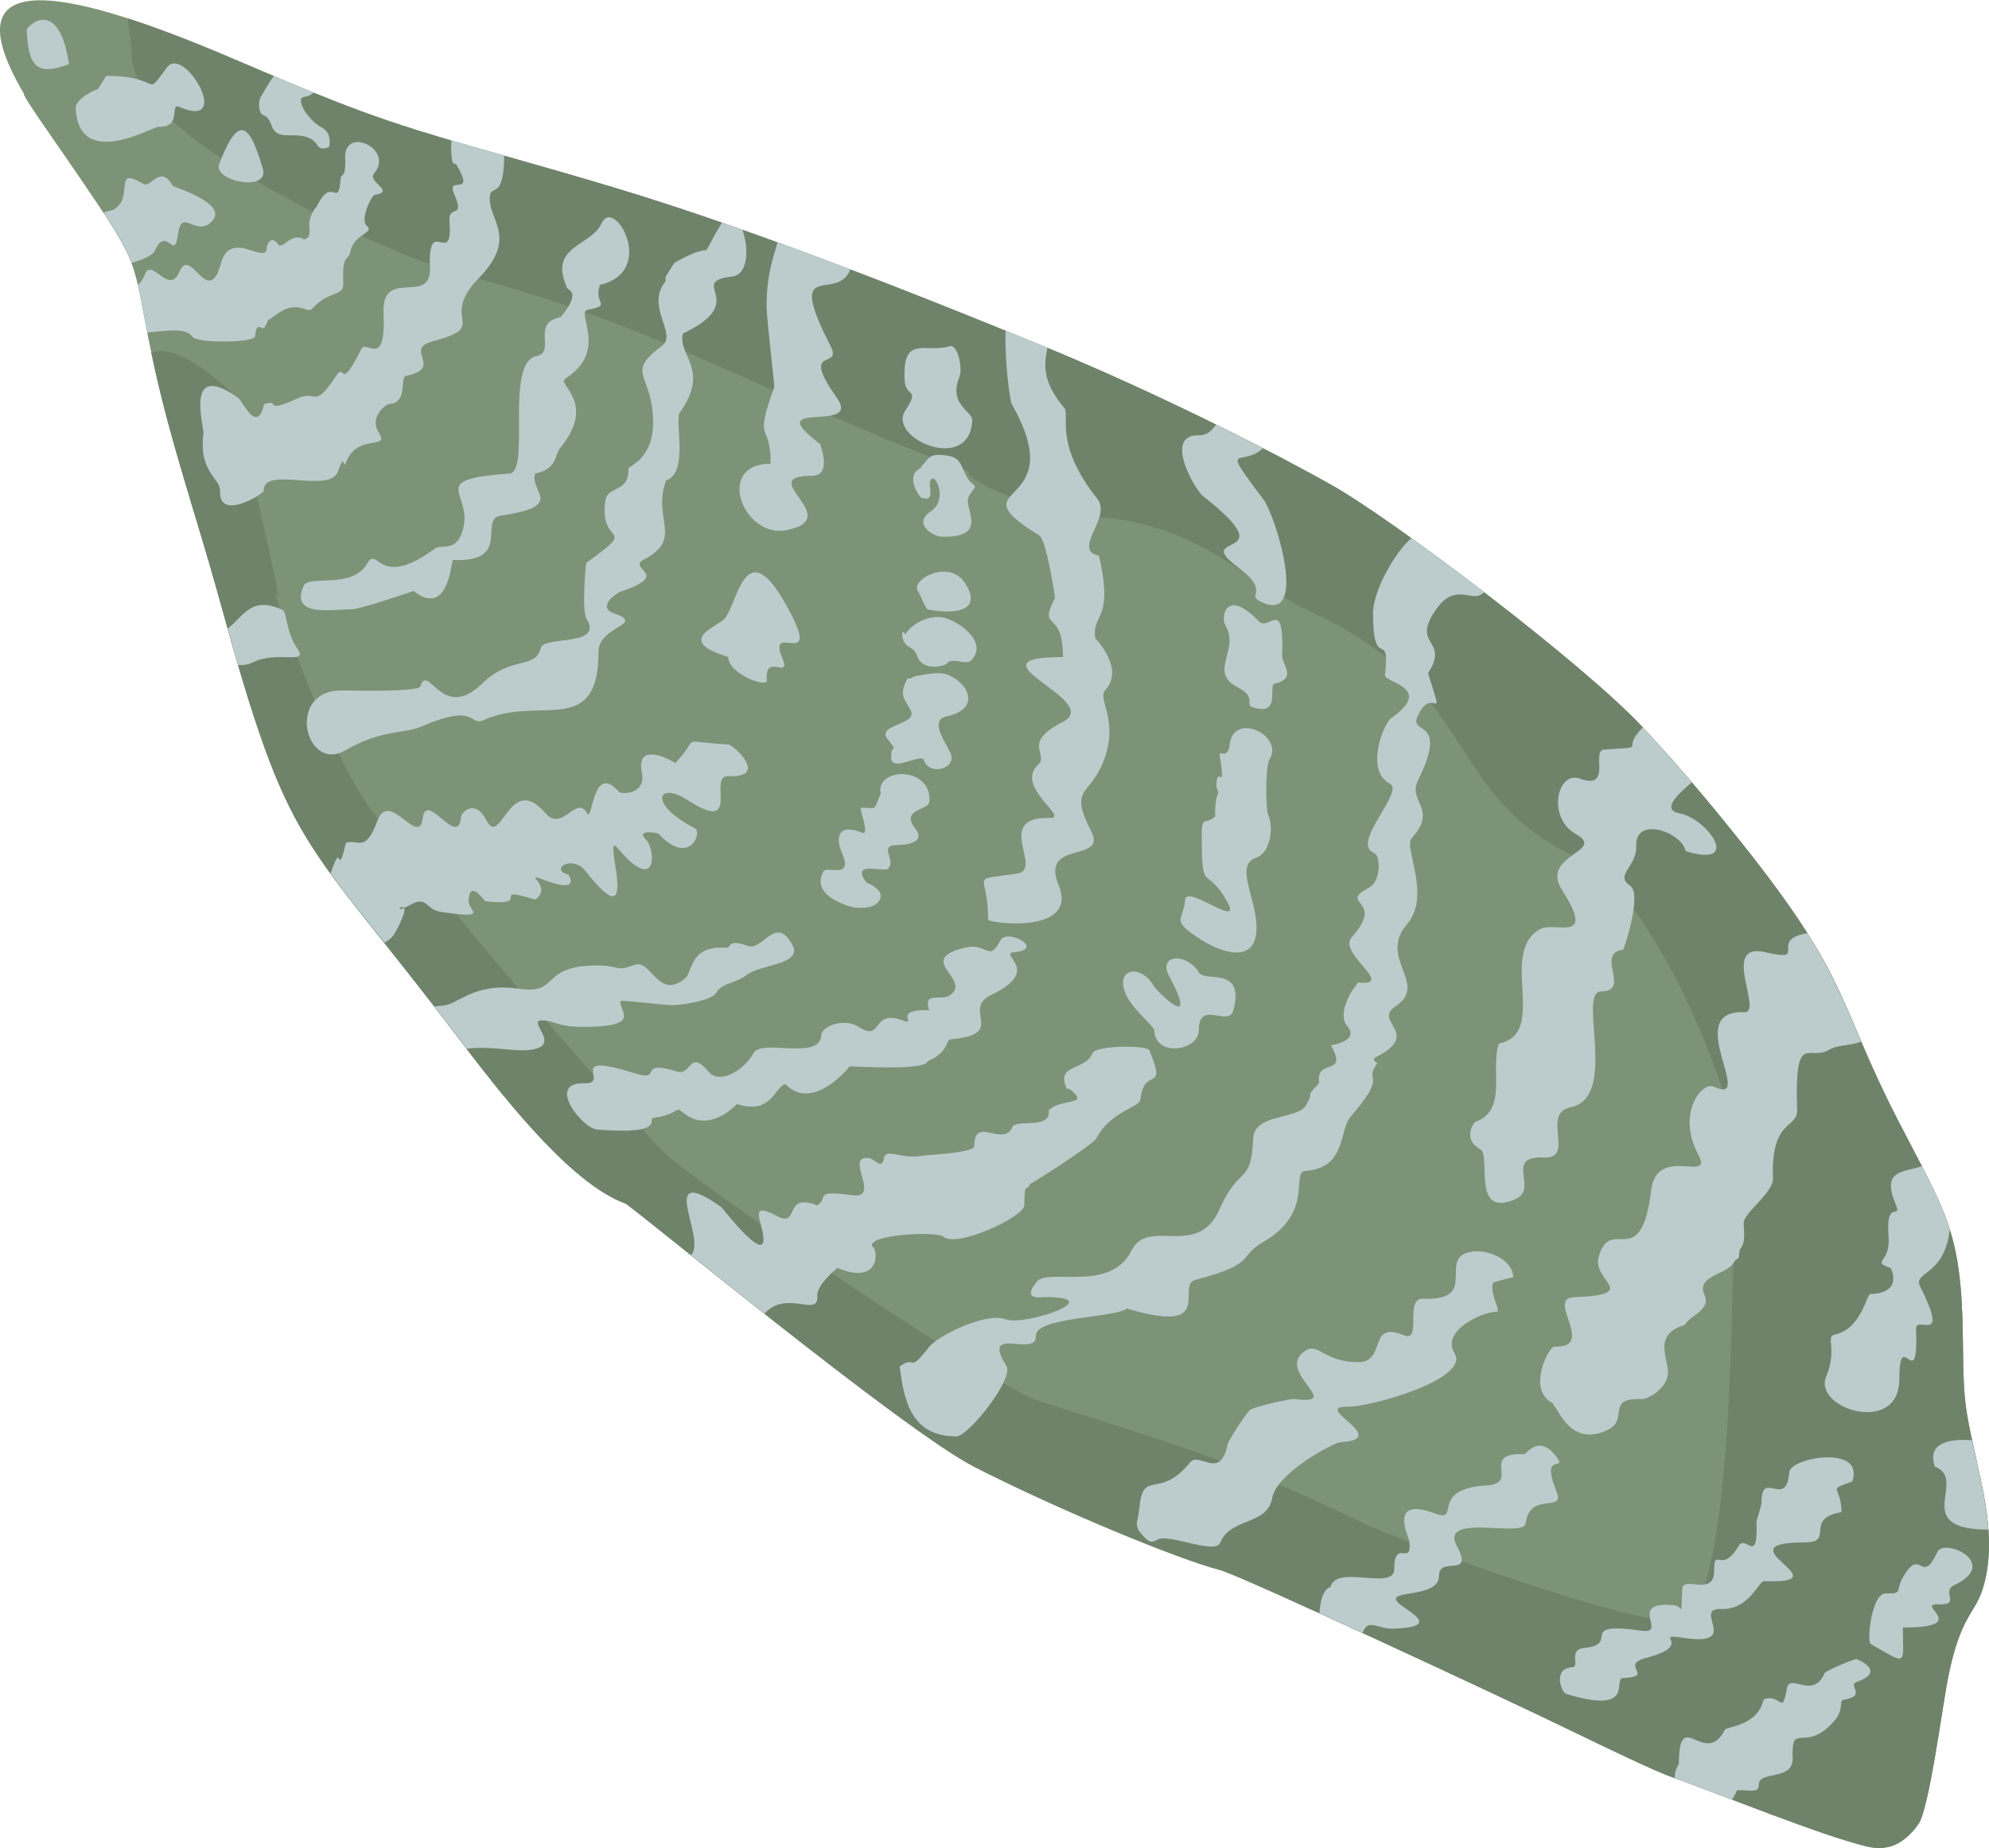 <?xml version="1.0" encoding="UTF-8"?>
<!DOCTYPE svg PUBLIC "-//W3C//DTD SVG 1.1//EN" "http://www.w3.org/Graphics/SVG/1.1/DTD/svg11.dtd">
<!-- Creator: CorelDRAW -->
<svg xmlns="http://www.w3.org/2000/svg" xml:space="preserve" width="85.575mm" height="79.523mm" version="1.1" style="shape-rendering:geometricPrecision; text-rendering:geometricPrecision; image-rendering:optimizeQuality; fill-rule:evenodd; clip-rule:evenodd"
viewBox="0 0 107.18 99.6"
 xmlns:xlink="http://www.w3.org/1999/xlink"
 xmlns:xodm="http://www.corel.com/coreldraw/odm/2003">
 <defs>
  <style type="text/css">
   <![CDATA[
    .fil1 {fill:#6F836A}
    .fil0 {fill:#7D9377}
    .fil2 {fill:#BCCCCD}
   ]]>
  </style>
 </defs>
 <g id="Capa_x0020_1">
  <g id="_1971681247808">
   <path class="fil0" d="M100.66 99.52c1,0.24 1.91,-0.08 2.72,-1.22 0.57,-0.8 1.29,-6.34 1.59,-7.86 0.67,-3.37 1.44,-3.45 1.86,-4.78 0.96,-3.01 -0.31,-6.36 -0.82,-9.36 -0.2,-1.18 -0.21,-2.01 -0.24,-4.29 -0.07,-5.75 -0.97,-6.72 -3.5,-11.65 -3.23,-6.29 -2.54,-7.43 -7.9,-14.28 -1.92,-2.45 -4.01,-4.93 -5.88,-6.92 -3.18,-3.4 -13.47,-11.21 -16.82,-13.07 -4.83,-2.69 -10.68,-5.47 -15.24,-7.35 -6.94,-2.86 -15.88,-6.38 -23.1,-8.56 -1.85,-0.56 -3.93,-1.16 -5.84,-1.7 -6.51,-1.83 -8.14,-2.4 -14.59,-5.17 -7.33,-3.16 -16.28,-6.17 -11.61,1.74 -0.11,0.07 1.39,2.16 2.95,4.44 3.5,5.13 2.81,4.26 3.94,9.64 0.93,4.48 2.38,8.59 3.59,12.97 3.92,14.26 4.33,12.46 13.07,24.02 2.79,3.69 6.12,7.73 8.85,8.73 0.36,0.13 14.96,12.24 18.86,14.22 4.6,2.34 10.99,4.97 13.18,5.53 1.09,0.28 15.4,6.95 18.61,8.51 2.33,1.13 4.9,2.36 5.71,2.64 2.65,0.94 8.06,3.16 10.61,3.77z"/>
   <path class="fil1" d="M100.66 99.52c1,0.24 1.91,-0.08 2.72,-1.22 0.57,-0.8 1.29,-6.34 1.59,-7.86 0.67,-3.37 1.44,-3.45 1.86,-4.78 0.96,-3.01 -0.31,-6.36 -0.82,-9.36 -0.2,-1.18 -0.21,-2.01 -0.24,-4.29 -0.07,-5.75 -0.97,-6.72 -3.5,-11.65 -3.23,-6.29 -2.54,-7.43 -7.9,-14.28 -1.92,-2.45 -4.01,-4.93 -5.88,-6.92 -3.18,-3.4 -13.47,-11.21 -16.82,-13.07 -4.83,-2.69 -10.68,-5.47 -15.24,-7.35 -6.94,-2.86 -15.88,-6.38 -23.1,-8.56 -1.85,-0.56 -3.93,-1.16 -5.84,-1.7 -6.51,-1.83 -8.14,-2.4 -14.59,-5.17 -1.99,-0.86 -4.1,-1.7 -6.02,-2.32 0.07,0.73 0.2,1.26 0.21,2 0.09,4.54 14.36,10.93 17.46,11.71 10.96,2.78 17.02,6.81 27.6,10.68 0.25,1.05 5.53,2.41 6.19,2.43 6.14,0.22 8.33,3.3 12.58,5.3 8.84,4.15 6.92,9.93 14.21,13.17 3.86,1.72 8.53,12.97 8.39,16 -0.22,4.62 0.09,22.28 -2.56,24.93 -1.17,1.17 -15.8,-4.31 -17.46,-5.11 -7.2,-3.47 -10.07,-4.22 -17.58,-6.62 -2.28,-0.73 -18.46,-11.7 -20.19,-13.43 -2.15,-2.15 -13.86,-15.59 -14.37,-17.11 -2.7,-1.03 -7.32,-14.85 -6.39,-12.72 0.07,-0.84 -2.49,-11.06 -2.52,-11.09 -2.03,-1.88 -3.39,-2.43 -4.3,-2.14l0.03 0.15c0.93,4.48 2.38,8.59 3.59,12.97 3.92,14.26 4.33,12.46 13.07,24.02 2.79,3.69 6.12,7.73 8.85,8.73 0.36,0.13 14.96,12.24 18.86,14.22 4.6,2.34 10.99,4.97 13.18,5.53 1.09,0.28 15.4,6.95 18.61,8.51 2.33,1.13 4.9,2.36 5.71,2.64 2.65,0.94 8.06,3.16 10.61,3.77z"/>
   <path class="fil2" d="M3.72 3.45c-1.74,0.68 -2.2,0.12 -2.28,-1.83 -0.01,-0.21 1.72,-1.87 2.28,1.83z"/>
   <path class="fil2" d="M5.73 4.09c3.13,0 1.97,1.28 3.27,-0.46 0.92,-1.24 3.61,3.42 0.66,2.13 -0.54,-0.24 0.17,1.13 -1.1,1.07 -0.33,-0.01 -4.33,2.38 -4.48,-1.01 -0.02,-0.49 1.07,-1.01 1.19,-1.01l0.46 -0.73z"/>
   <path class="fil2" d="M11.81 8.84c1.06,-2.75 1.64,-2.17 2.35,0.25 0.38,1.3 -2.71,0.66 -2.35,-0.25z"/>
   <path class="fil2" d="M5.58 11.45c0.81,1.22 1.23,1.96 1.51,2.71 0.6,-0.15 1.14,-0.4 1.26,-0.66 0.63,-1.37 1.05,0.59 1.23,-0.82 0.19,-1.52 0.9,0.03 1.74,-0.66 1.22,-1 -1.98,-1.95 -2,-1.99 -0.67,-1.22 -1.19,0.12 -1.58,-0.11 -1.73,-1.04 -0.44,0.72 -1.64,1.39l-0.52 0.14z"/>
   <path class="fil2" d="M16.9 4.99c-0.66,-0.27 -1.36,-0.56 -2.14,-0.89 -0.24,0.3 -0.45,0.7 -0.72,1.14 -0.12,0.2 -0.13,0.85 0.13,0.95 0.68,0.27 0.2,1.13 1.37,1.1 2.05,-0.06 1.18,0.99 2.19,0.64 0.1,-0.39 0.01,-0.86 -0.39,-1.06 -0.72,-0.37 -1.48,-1.57 -0.95,-1.65 0.23,-0.03 0.39,-0.11 0.5,-0.22z"/>
   <path class="fil2" d="M7.43 15.33c0.15,0.66 0.29,1.45 0.51,2.59 0.98,-0.08 2.08,-0.3 2.42,0.22 0.25,0.38 3.36,0.34 3.39,-0.02 0.08,-0.94 0.36,-0.22 0.53,-0.51 0.4,-0.71 -0.19,-0.05 0.54,-0.61 1.23,-0.94 1.71,-0.05 2,-0.36 0.94,-1.04 1.71,-0.62 1.68,-1.38 -0.08,-1.66 0.26,-1.13 0.38,-1.7 0.21,-1 1.35,-0.98 0.88,-1.4 -0.37,-0.33 0.26,-1.63 0.43,-1.66 1.17,-0.17 -0.43,-0.7 -0.03,-1.16 1.12,-1.3 -1.64,-2.6 -1.56,-0.81 0.05,1.12 -0.22,0.8 -0.24,1.08 -0.14,1.71 -0.43,-0.15 -1.24,1.41 -0.31,0.6 0.15,-0.25 -0.22,0.33 -0.54,0.86 0.11,1.34 -0.51,1.56 -0.69,-0.45 -1.16,0.58 -1.4,0.26 -0.44,-0.6 -0.62,0.15 -0.62,0.15 0.04,1.06 -1.94,-1.04 -2.46,0.86 -0.68,2.52 -1.64,-0.98 -2.24,0.46 -0.55,1.34 -1.51,-0.82 -1.87,0.16 -0.11,0.29 -0.23,0.44 -0.35,0.53z"/>
   <path class="fil2" d="M27.19 8.39c-1.07,-0.3 -2,-0.57 -2.85,-0.82 -0.04,0.26 -0.04,0.58 0.01,0.99 0.05,0.4 0.16,0.18 0.25,0.33 1.07,1.79 -0.57,0.51 -0.13,1.55 0.62,1.45 -0.32,0.53 -0.25,1.48 0.2,2.61 -1.18,-0.44 -1.05,2.51 0.09,2.06 -2.61,-0.04 -2.5,2.42 0.13,3.12 -0.92,1.41 -1.2,1.96 -1.22,2.43 -0.83,0.66 -1.36,1.45 -1.23,1.85 -1,0.72 -2.07,1.21 -1.95,0.88 -0.85,-0.01 -1.81,0.32 -0.38,1.65 -1.16,-0.18 -1.38,-0.34 -2.96,-2.11 -1.84,1.56 -1.89,1.91 -0.26,2.13 0.93,2.4 0.9,3.11 -0.07,1.66 2.35,0.12 2.35,0 -0.06,-1.42 3.55,0.18 4,-1.06 0.43,-1.2 0.22,0.05 0.46,-0.54 0.61,-1.53 2.36,-0.59 1.74,-1.56 -0.55,-0.85 0.42,-1.54 0.56,-1.54 1.03,-0.04 0.57,-1.44 0.9,-1.51 2.11,-0.44 -0.19,-1.44 1.46,-1.87 3.16,-0.84 0.25,-1.11 2.47,-3.4 1.97,-2.02 0.74,-2.98 0.61,-4.05 -0.16,-1.33 0.74,0.21 0.76,-2.56z"/>
   <path class="fil2" d="M30.52 15.42c-0.93,-2.19 1.32,-2.13 1.9,-3.39 0.67,-1.47 3.03,2.6 -0.09,3.32 -0.37,1.06 0.7,1.07 -0.67,1.35 -0.65,0.13 1.16,2.23 -1.2,3.7 -0.5,0.31 1.74,1.27 -0.27,3.74 -0.31,0.38 -0.15,1.14 -1.35,1.38 -0.34,0.98 1.71,1.74 -1.86,2.27 -1.22,0.18 0.65,2.53 -2.57,2.39 -0.1,-0 -0.22,3.17 -2.12,1.67 -0.01,-0.01 -2.92,1.01 -3.37,0.99 -0.84,-0.04 -3.36,0.5 -2.55,-1.28 0.27,-0.6 2.58,0.22 3.41,-1.18 0.61,-1.04 0.57,1.46 3.66,-0.82 0.3,-0.22 1.01,0.13 1.37,-0.66 1.03,-2.29 -2.17,-3.03 2.64,-3.38 1.17,-0.09 -0.28,-5.97 1.46,-6.33 1.09,-0.23 -0.34,-1.77 1.3,-2.1 0.01,-0 0.92,-1.04 0.54,-1.41 -0.14,-0.13 -0.15,-0.07 -0.23,-0.24z"/>
   <path class="fil2" d="M12.27 33.87c0.2,0.7 0.38,1.35 0.56,1.97 0.29,0.02 0.57,-0.03 0.78,-0.14 1.34,-0.66 3.05,0.16 2.41,-0.75 -0.61,-0.87 -0.55,-1.97 -0.8,-2.08 -1.67,-0.79 -2.1,0.34 -2.95,1.01z"/>
   <path class="fil2" d="M40 12.37c-0.36,-0.13 -0.73,-0.25 -1.09,-0.38l-0 0c-1.56,2.58 0.09,0.67 -2.58,2.18l-0.47 0.76c0,0.08 0.03,0.21 -0.02,0.26 -1.06,1.34 0.68,2.81 -0.17,3.45 -1.97,1.47 -0.59,1.45 -0.48,3.88 0.1,2.26 -1.33,2.56 -1.33,2.75 0.05,1.31 -1.12,0.89 -1.24,1.7 -0.37,2.58 1.91,1.24 -1.02,3.36 -0.05,0.04 -0.25,2.62 0,3.01 0.97,1.53 -2.3,0.91 -2.46,1.58 -0.28,1.17 -1.6,0.4 -3.15,1.91 -2.15,2.1 -2.86,-1.05 -3.33,0.1 0.23,0.39 -3.61,0.28 -4.26,0.28 -3.03,0 -1.94,4.49 0.22,3.22 1.89,-1.11 3.22,-0.9 4.05,-1.26 3.1,-1.35 2.57,0.01 3.41,-0.37 2.96,-1.35 6.17,1.02 6.17,-3.68 0,-1.39 2.57,-1.45 0.85,-2.06 -1.03,-0.37 0.25,-1.14 0.26,-1.15 2.96,-0.96 0.36,-1.24 1.34,-1.76 2.17,-1.13 0.41,-2.2 1.2,-4.27 1.23,-0.38 0.44,-3.24 0.73,-3.64 1.67,-2.35 -0.14,-3.08 0.17,-4.27 3.7,-1.75 0.14,-2.76 2.65,-3.07 0.91,-0.11 0.9,-1.62 0.54,-2.55z"/>
   <path class="fil2" d="M45.83 14.52c-1.31,-0.5 -2.62,-0.99 -3.93,-1.46 -0.32,1.11 -0.59,1.88 -0.59,3.45 0,0.71 0.44,4.26 0.41,4.35 -1.13,3.18 -0.19,1.75 -0.19,4.13 -3.03,0 -1.48,4.05 0.86,3.58 3.23,-0.66 -1.85,-2.93 1.39,-2.93 1.08,0 0.41,-1.71 0.41,-1.71 -3.36,-2.53 2.32,-0.51 0.9,-2.5 -2.03,-2.86 0.32,-1.49 -0.32,-2.75 -2.51,-4.91 0.33,-2.31 1.05,-4.16z"/>
   <path class="fil2" d="M38.95 33.44c0.83,-0.67 1.14,-5.25 3.66,-0.38 1.57,3.03 -1.26,0.44 -0.47,2.36 0.54,1.32 -0.94,-0.33 -0.82,1.24 0.03,0.44 -2.05,-0.33 -2.08,-1.24 -0,-0.08 -2.57,-0.59 -0.86,-1.61l0.57 -0.38z"/>
   <path class="fil2" d="M17.83 47.09c0.79,1.09 1.73,2.26 2.89,3.71 0.25,-0.14 0.46,-0.32 0.58,-0.55 1.36,-2.48 -0.7,-0.66 0.83,-1.5 0.9,-0.49 0.81,0.27 1.6,0.39 2.72,0.4 1.5,-0.05 1.52,-0.58 0.05,-1.23 0.84,-0 0.91,0.01 2.7,0.31 0.05,-0.88 2.69,-0.09 1.02,-0.77 -0.89,-1.57 0.55,-1.03 1.93,0.72 1.24,-0.31 1.23,-0.31 -1.05,-0.29 0.2,-1.11 0.92,-0.2 3.16,4.04 0.81,-2.33 1.73,-1.24 2.15,2.58 2.07,0.08 1.52,-0.46 -0.58,-0.58 0.65,-0.34 0.68,-0.32 1.65,1.8 2.39,-0.05 1.97,-0.28 -2.6,-1.35 -1.97,-2.54 -0.43,-1.54 3,1.94 1.09,-1.31 2.21,-1.27 2.26,0.1 0.28,-1.7 0.02,-1.71 -2.86,-0.15 -1.4,-0.52 -2.86,1 0.01,-0.01 -2.18,-1.32 -1.8,0.53 0.24,1.16 -1.11,1.17 -1.23,1.03 -1.45,-1.67 -1.41,1.7 -1.73,1.14 -0.58,-1.02 -1.32,1.07 -2.24,0 -1.96,-2.27 -2.38,1.95 -3.19,0.37 -0.59,-1.16 -1.33,-0.42 -1.35,-0.19 -0.15,1.8 -1.87,-1.44 -2.07,0.09 -0.21,1.64 -1.81,-1.61 -2.45,0.16 -0.64,1.75 -1.03,0.95 -1.69,1.17 -0.41,1.76 -0.29,0.34 -0.57,0.98 -0.1,0.23 -0.18,0.45 -0.25,0.65z"/>
   <path class="fil2" d="M107.14 82.43c-0.12,-1.61 -0.54,-3.24 -0.88,-4.81 -1.16,-0.09 -2.44,0.1 -2,1.42 1.8,0.68 -1.26,3.26 2.61,3.39 0.1,0 0.19,-0 0.27,-0.01z"/>
   <path class="fil2" d="M102.5 85.08c1.05,-1.89 0.98,0.5 1.91,-1.46 0.35,-0.74 3.42,0.61 0.89,1.81 -0.72,0.34 0.41,1.08 -0.84,1.03 -1.34,-0.05 1.87,1.25 -1.92,1.25 0,2.03 0.3,2.06 -1.73,0.89 -0.23,-0.13 0.04,-2.76 0.82,-2.73 0.94,0.03 0.52,-0.16 0.87,-0.79z"/>
   <path class="fil2" d="M90.26 95.83c0.83,0.3 1.9,0.71 3.06,1.15 0.11,-0.13 0.2,-0.29 0.26,-0.48 0.31,-0.11 1.23,0.2 1.19,-0.26 -0.07,-0.88 1.89,-0.2 1.83,-1.52 -0.08,-2.02 0.69,-0.15 2.28,-2.02 0.48,-0.57 0.22,-1.05 0.44,-1.09 1.36,-0.23 0.17,-0.78 0.76,-0.98 1.61,-0.57 -0.03,-1.22 -0.04,-1.22 -0.15,-0.01 -1.66,0.63 -1.72,0.76 -0.61,1.45 -1.88,-0.03 -2.03,0.82 -0.28,1.54 -0.28,0.25 -1.25,0.59 -0.34,1.47 -1.99,1.44 -2.1,1.65 -1.01,1.98 -2.33,-1.01 -2.46,1.4 -0.01,0.12 -0.01,0.26 -0.01,0.42 -0.18,0.31 -0.24,0.52 -0.21,0.79z"/>
   <path class="fil2" d="M105.08 66.3c-0.35,-1.12 -0.84,-2.15 -1.51,-3.45 -1.08,0.34 -2.17,0.21 -1.43,2.02 0.39,0.96 -0.55,-0.37 -0.37,1.78 0.12,1.43 -0.97,1.3 0.1,1.68 0.03,0.01 0.72,1.36 -1.09,1.41 -0.19,0 -0.48,1.88 -1.9,2.18 -0.54,0.11 0.15,0.76 -0.48,2.29 -0.7,1.7 3.95,3.19 3.95,0.1 0,-2.93 1.04,1.01 0.9,-2.69 -0.03,-0.8 1.85,0.96 0.22,-2.29 -0.41,-0.81 1.28,-0.54 1.58,-2.98 0,-0.02 0.01,-0.04 0.03,-0.05z"/>
   <path class="fil2" d="M94.92 81.06c-0.04,-2.01 1.33,0.35 1.5,-1.73 0.07,-0.78 4.09,-1.5 3.39,0.51 -1.43,0.5 -0.58,0.21 -0.58,1.65 -2.04,0.35 -0.36,1.63 -1.94,1.63 -4.74,0 2.21,2.27 -2.24,2.09 -0.27,-0.01 -0.81,1.56 -2.28,1.5 -1.65,-0.07 1.13,2.03 -2.03,1.56 -1.84,-0.27 0.69,0.36 -2.02,1.07 -1.51,0.39 0.51,1.02 -1.26,1.09 -0.58,0.02 0.73,2.01 -3.06,0.86 -0.27,-0.08 -0.74,-1.37 0.31,-1.44 0.5,-0.04 -0.3,-0.95 0.72,-1.05 1.89,-0.19 -0.5,-1.43 3,-0.92 1.51,0.22 -0.79,-1.57 1.71,-1.38 0.68,0.05 0.39,0.85 0.52,-0.91 0.05,-0.65 1.71,0.45 1.71,-0.92 0,-1.39 0.38,0.24 1.32,-1.36 0.38,-0.64 1.06,1.1 0.96,-1.32 -0,-0.03 0.26,-0.82 0.26,-0.95z"/>
   <path class="fil2" d="M100.28 56.12c-0.87,-2.04 -1.48,-3.59 -2.89,-5.83 -2.16,0.37 0.16,1.6 -2.25,1.03 -2.49,-0.59 -0.08,3.28 -1.15,3.23 -3.42,-0.15 0.7,5.11 -1.66,4.01 -0.59,-0.28 -2.03,1.41 -0.8,3.7 0.81,1.51 -2.25,-0.58 -2.55,1.87 -0.56,4.58 -2.21,1.26 -2.84,3.64 -0.34,1.27 2.32,2 -1.34,2.14 -1.51,0.06 1.25,2.76 -1.04,2.66 -0.3,-0.01 -1.51,2.33 -0.09,3.05l0.09 0.17c0.19,0.07 0.89,2.28 2.91,1.25 1.12,-0.57 -0.18,-1.73 1.82,-1.64 0.28,0.01 1.39,-0.57 1.39,-1.44 0,-0.84 -0.82,-2.04 0.93,-2.57 0.17,-0.46 1.42,-0.78 1.04,-1.6 -0.48,-1.06 1.21,-1.08 1.59,-1.77 0.13,-0.25 0.28,-0.07 0.28,-0.48l0.05 -0.24c0.32,-0.32 0.19,-0.95 0.19,-1.39 0,-0.55 1.61,-1.64 1.58,-2.4 -0.13,-3.25 1.33,-2.65 1.3,-3.7 -0.14,-4.34 0.63,-2.57 1.73,-3.24 0.46,-0.28 1.16,-0.19 1.73,-0.45z"/>
   <path class="fil2" d="M71.11 86.94c0.74,0.34 1.52,0.69 2.32,1.06 0.26,-0.81 0.79,-0.21 1.64,-0.23 2.37,-0.08 1.19,-0.71 0.45,-1.25 -1.3,-0.96 2.02,-0.26 2.02,-1.59 0,-1.12 1.91,0.16 0.97,-1.6 -0.99,-1.85 3.6,-0.42 3.7,-1.23 0.23,-1.79 2.18,-0.49 1.65,-1.76 -0.85,-2.08 0.51,-1.09 0.08,-1.73 -0.97,-1.42 -1.69,-0.24 -1.81,-0.24 -2.42,-0.1 -0.19,1.58 -2.02,1.68 -3.15,0.19 -1.33,2.05 -2.79,1.51 -2.54,-0.94 -1.41,1.26 -1.38,1.48 0.18,1.45 -0.81,-0.19 -0.81,1.53 0,1.17 -3.14,-0.28 -3.43,0.95 -0.41,0.14 -0.56,0.76 -0.6,1.44z"/>
   <path class="fil2" d="M91.16 42.16c-0.9,-1.05 -1.79,-2.06 -2.63,-2.96 -1.31,1.3 0.47,1 -2.11,1.2 -0.68,0.05 0.47,2.21 -1.3,1.56 -1.2,-0.44 -1.78,2.11 -0.2,2.99 1.68,0.94 -1.96,1.11 -0.75,3.01 1.88,2.95 -0.38,1.66 -1.2,2.12 -2.24,1.28 0.5,5.61 -2.2,6.16 -0.49,1.43 0.51,3.58 -1.29,4.23 -0.01,0 -0.73,0.88 0.29,1.47 0.61,0.35 -0.52,3.74 1.9,2.68 1.26,-0.55 -0.65,-2.34 1.53,-2.24 1.72,0.07 -0.19,-2.38 1.44,-2.71 2.61,-0.53 0.33,-6.24 1.64,-6.24 1.63,0 -0.34,-2.06 1.18,-2.25 0.05,-0.01 1.05,-2.99 0.38,-3.45 -0.86,-0.59 0.38,-1.01 0.33,-2.16 -0.06,-1.58 2.42,-0.77 2.67,0.3 3.09,0.94 1.16,-1.75 -0.31,-2.03 -1.01,-0.19 -0.21,-0.95 0.63,-1.68z"/>
   <path class="fil2" d="M51.13 18.67c-1.27,0.37 -2.52,-0.66 -2.38,1.83 0.05,0.97 0.86,0.35 0.02,1.65 -0.94,1.48 3.49,3.4 3.62,0.51 0.02,-0.53 -1.32,-0.82 -0.68,-2.38 0.15,-0.36 -0.05,-1.77 -0.58,-1.62z"/>
   <path class="fil2" d="M49.71 25.07c0.37,-0.34 0.29,-0.71 1.48,-0.49 0.78,0.15 0.64,1.1 1.26,1.53 0.29,0.2 -0.3,0.4 -0.3,0.9 0,0.63 0.97,2 -1.45,1.91 -0.36,-0.01 -1.58,-0.68 -0.53,-1.37 0.98,-0.64 0.14,-2.34 -0.06,-1.56 -0.06,0.25 0.29,1.13 -0.48,0.82 -0.09,-0.04 -0.87,-1.15 -0.06,-1.56 0.05,-0.02 0.08,-0.14 0.12,-0.17z"/>
   <path class="fil2" d="M49.49 31.9c-0.51,-0.62 1.65,-1.85 2.53,-0.45 1.27,2.04 -2,1.43 -2.05,1.38 -0.14,-0.14 -0.41,-0.84 -0.48,-0.93z"/>
   <path class="fil2" d="M48.77 34.2c0.12,-0.19 0.28,-0.35 0.46,-0.49 0.51,-0.39 1.21,-0.57 1.75,-0.39 0.9,0.3 2.22,1.35 1.37,2.25 -0.31,0.33 -1.05,-0.2 -1.34,0.2 -0.07,0.1 -1.29,0.46 -1.59,-0.42 -0.1,-0.3 -0.29,-0.41 -0.45,-0.5 -0.51,-0.29 -0.36,-1.13 -0.2,-0.65z"/>
   <path class="fil2" d="M49.33 36.43c0.24,0.01 1.19,-0.32 1.81,-0.04 1.18,0.54 1.62,1.86 -0.14,2.22 -1.02,0.21 0.12,1.61 0.25,2.06 0.23,0.8 -1.2,1.13 -1.46,0.3 -0.13,-0.42 -1.77,0.71 -1.77,-0.16 0,-0.88 0.46,-0.12 -0.2,-0.99 -0.61,-0.82 1.76,-0.73 1.22,-1.61 -0.39,-0.64 -0.55,-0.85 -0.15,-1.62 0.04,-0.08 0.14,0.02 0.24,-0.06l0.2 -0.1z"/>
   <path class="fil2" d="M47.26 43.26c0.39,-0.95 0.09,-0.31 0.19,-0.82 0.23,-1.12 2.77,-0.99 2.63,0.76 -0.04,0.5 -1.59,0.38 -0.76,1.45 0.59,0.75 -0.47,0.89 -0.95,0.89 -1.11,0 -0.02,0.83 -0.53,1.28 -0.22,0.2 -2.05,-0.46 -1.15,0.74 0.01,0.01 1.09,0.4 0.67,1.01 -0.32,0.44 -1.2,0.42 -1.72,0.23 -0.74,-0.27 -1.8,-0.8 -1.28,-1.82 0.19,-0.38 1.65,0.48 1.01,-1.02 -0.43,-1.02 -0.04,-1.55 1.06,-1.09 0.51,0.21 -0.18,-1.34 -0.03,-1.34 0.7,0 0.69,0.13 0.85,-0.26z"/>
   <path class="fil2" d="M23.41 54.24c0.45,0.58 0.93,1.2 1.43,1.87l0.31 0.41c1.43,-0.2 2.89,0.28 3.79,-0.02 1.11,-0.37 -0.57,-1.53 0.3,-1.51 0.7,0.02 0.77,0.35 2.18,0.35 3.22,0 1.94,-0.82 2.01,-1.39 0.01,-0.09 2.2,0.22 2.81,0.22 0.58,0 2.12,-0.27 2.34,-0.65 0.33,-0.57 1.09,-0.53 1.64,-0.97 0.72,-0.58 3.03,-0.56 2.49,-1.6 -0.89,-1.71 -1.62,0.32 -2.4,0.03 -1.14,-0.42 -0.9,0.12 -1.17,0.1 -2,-0.16 -1.82,1.33 -2.22,1.65 -1.48,1.2 -1.82,-1.08 -2.74,-0.73 -1.01,0.39 -0.76,0.03 -2,0.03 -3.1,0 -2.01,1.58 -4.17,1.26 -2.52,-0.37 -3.3,0.86 -4.18,0.91 -0.15,0.01 -0.28,0.02 -0.39,0.03z"/>
   <path class="fil2" d="M56.45 18.74l-0.02 -0.01c-0.73,-0.3 -1.48,-0.61 -2.24,-0.92 -0.07,1.53 0.23,3.8 0.33,3.97 3.33,5.85 -3.23,4.17 1.49,7.08 0.38,0.23 0.85,3.34 0.84,3.35 -0.95,1.89 0.43,0.52 0.43,3.2 -5.42,0 2.25,2.34 0,3.49 -2.27,1.16 -0.73,1.74 -1.33,2.3 -1.31,1.2 1.74,2.91 0.61,2.88 -3.06,-0.07 -0.3,2.79 -1.75,3 -2.67,0.4 -1.56,-0.14 -1.56,2.49 0,0.17 4.91,0.83 3.79,-1.88 -1.01,-2.46 2.65,-1.16 1.76,-2.89 -1.17,-2.29 -0.17,-1.92 0.55,-3.51 1.08,-2.39 -0.26,-3.59 0.21,-4.1 1.07,-1.18 -0.54,-2.76 -0.54,-2.81 -0.2,-1.35 1.02,-0.85 0.2,-4.43 -1.5,-0.31 0.72,-2.06 -0.09,-3.07 -2.36,-2.96 -1.47,-4.52 -1.77,-4.88 -1.27,-1.52 -1.07,-2.39 -0.92,-3.28z"/>
   <path class="fil2" d="M51.23 53.6c1.12,-0.84 -1.98,-1.9 0.82,-2.54 1.15,-0.26 1.24,0.83 1.85,-0.37 0.35,-0.69 2.45,0.46 0.78,0.62 -1,0.09 1.59,0.94 -1.27,2.31 -1.63,0.78 0.9,2.13 -2.18,2.39 -0.29,0.02 -0.06,0.68 -1.24,1.18 -0.13,0.55 -4.22,0.25 -4.21,0.28 0,0.02 -1.98,2.49 -3.45,0.96 -0.59,0.09 -0.72,1.68 -2.61,1.07 -0.02,-0.01 -1.49,1.66 -2.92,0.45 -0.47,-0.39 -0.13,0.1 -1.59,0.29 -0.34,0.04 0.74,0.94 -3.05,0.63 -0.77,-0.06 -2.78,-2.56 -0.66,-2.49 1.45,0.04 -1.16,-1.75 2.73,-0.53 1.56,0.48 0.01,-0.79 2.28,-0.1 0.76,0.23 0.61,-1.26 1.71,0.04 0.53,0.62 1.83,-0.03 2.39,-1.04 0.45,-0.8 3.57,0.45 3.65,-0.98 0.02,-0.46 1.22,-0.94 2.01,-0.43 1.34,0.86 0.63,-0.98 2.38,-0.35 0.84,0.31 -0.65,-0.61 1.42,-0.55 -0.34,-1.08 0.64,-0.44 1.15,-0.82z"/>
   <path class="fil2" d="M68.05 24.15c-0.83,-0.43 -1.68,-0.85 -2.52,-1.27 -0.22,0.32 -0.48,0.59 -0.93,0.58 -1.94,-0.05 -0.2,2.95 0.23,3.28 4.61,3.61 -0.74,1.87 1.88,3.83 1.75,1.31 0.48,1.46 1.16,1.82 2.72,1.44 0.89,-4.56 0.22,-5.46 -2.43,-3.25 -1.2,-1.67 -0.03,-2.78z"/>
   <path class="fil2" d="M66.72 37.05c-1.67,-0.84 0.13,-2 -0.69,-3.35 -0.27,-0.45 0.05,-2.05 1.8,-0.22 0.56,0.59 1.37,-1.41 1.26,1.85 -0.02,0.46 0.84,1.23 -0.42,1.52 -0.34,0.08 0.39,1.81 -1.2,1.25 -0.37,-0.13 0.24,-0.54 -0.75,-1.04z"/>
   <path class="fil2" d="M65.55 42.37c0,-1.28 0.53,0.51 0.18,-1.62 -0.08,-0.45 0.42,0.31 0.54,-0.66 0.22,-1.76 2.96,-0.44 2.13,0.85 -0.22,0.35 -0.2,2.7 -0.06,2.99 0.28,0.57 0.18,2.01 -0.67,2.3 -1.15,0.4 0.04,2.19 0.04,3.77 0,1.97 -1.85,1.36 -2.96,0.66 -1.75,-1.12 -0.97,-1.02 -0.89,-2.16 0.07,-0.95 3.58,2.03 2.03,-0.3 -0.95,-1.43 -1.13,-0.16 -1.13,-3.13 0,-1.22 0.18,-0.55 0.73,-1.08 -0.04,-0.26 0.02,-1.09 0.17,-1.27l-0.12 -0.36z"/>
   <path class="fil2" d="M60.56 53.3c-0.29,-1.23 1.02,-1.22 1.6,-0.18 0.14,0.26 2.55,2.68 0.83,-0.54 -0.59,-1.1 0.89,-1.3 1.62,-0.17 0.35,0.55 2.49,-0.37 1.85,2.04 -0.25,0.94 -1.86,-0.62 -1.86,1.08 0,1.1 -2.35,1.47 -2.4,0 -0.01,-0.25 -1.41,-1.3 -1.63,-2.22z"/>
   <path class="fil2" d="M37.25 67.65c1.16,0.93 2.51,2.01 3.94,3.14 1.2,-1.32 2.95,0.25 2.85,-0.96 -0.05,-0.58 1.08,-1.5 1.09,-1.5 2.37,1 2.2,-1.09 1.86,-1.16 -0.23,-0.66 3.5,-0.82 3.83,-0.53 0.73,0.64 4.38,-1.07 4.38,-1.69 0,-1.37 0.13,-0.66 0.3,-1.14 0.1,-0.02 3.39,-2.11 3.58,-2.47 0.81,-1.49 2.32,-1.64 2.37,-2.09 0.21,-1.86 1.46,-0.26 0.49,-2.64 -0.12,-0.3 -2.9,-0.28 -3.07,0.15 -0.38,0.96 -2,0.55 -1.39,1.91l0.16 0.02c1.15,0.93 -0.41,0.46 -1.13,1.14 0.17,1.06 -1.77,0.46 -1.96,0.91 -0.48,1.12 -2.05,-0.65 -2.05,1.02 0,0.37 -2.36,0.46 -2.89,0.54 -1.08,0.16 -1.9,-0.44 -1.98,0.12 -0.09,0.64 -0.5,0.04 -0.78,0 -1.43,-0.2 0.68,2.19 -0.9,1.99 -2.2,-0.27 -1.23,0.1 -1.92,0.55 -1.84,-0.73 -0.92,1.23 -2.15,0.58 -1.61,-0.85 -0.78,0.27 -0.74,1.22 0.06,1.3 -2.25,-1.7 -2.27,-1.71 -3.51,-2.46 -0.84,1.63 -1.59,2.53 -0.02,0.02 -0.04,0.04 -0.05,0.07z"/>
   <path class="fil2" d="M79.99 31.93c-1.35,-1.04 -2.7,-2.04 -3.93,-2.93 -0.86,0.71 -2.07,2.83 -2.07,4.03 0,3.3 0.94,0.73 0.64,3.35 -0.05,0.41 2.69,0.67 0.35,2.31 -0.46,0.33 -1.42,2.86 -0.09,3.54 0.84,0.43 -2.17,3.24 -0.83,3.75 0.33,0.13 0.38,1.5 -0.3,1.86 -1.71,0.92 0.94,0.6 -0.92,2.67 -0.78,0.87 2.42,2.64 0.35,2.44 -0.01,-0.03 -1.27,1.53 -0.58,2.36 0.67,0.8 -0.89,1.02 -0.89,1.03 0.98,1.7 -0.87,0.66 -0.63,2.02 -0.91,0.99 -0.17,0.27 -0.71,1.2 -0.46,0.79 -2.78,0.43 -2.85,1.79 -0.12,2.59 -0.73,1.36 -1.82,3.83 -1.19,2.69 -3.83,0.39 -4.74,2.22 -1.12,2.27 -4.48,0.93 -5.09,1.66 -0.88,1.06 0.25,0.84 0.43,0.84 3.51,0 -1.1,1.58 -2.13,1.2 -1.1,-0.41 -3.68,0.94 -4.1,1.47 -1.22,1.56 -0.66,0.39 -1.6,1.07 0.23,1.78 0.58,3.77 3.06,3.77 0.63,0 3.12,-3.1 2.69,-3.8 -1.42,-2.27 1.65,-0.4 1.59,-1.62 -0.04,-1.02 4.24,-0.96 4.91,-1.47 4.87,1.46 2.6,-1.26 3.67,-1.54 3.4,-0.9 2.21,-1.19 3.69,-2.06 2.77,-1.61 1.43,-3.76 2.26,-3.82 2.22,-0.16 1.79,-2.17 2.42,-2.91 2.12,-2.46 0.65,-1.78 1.45,-2.9 -0.09,-0.06 -0.31,-0.2 -0.09,-0.31 2.54,-1.29 -0.18,-1.91 1.06,-2.74 1.84,-1.22 -0.96,-2.58 0.62,-4.42 1.35,-1.57 -0.2,-4.14 0.26,-4.65 1.44,-1.6 -0.23,-1.94 0.34,-3.11 1.71,-3.46 -0.55,-2.37 0,-3.51 0.81,-1.7 1.49,0.75 0.54,-2.27 1.23,-1.89 -1.06,-1.43 0.52,-3.55 1.03,-1.38 1.92,-0.15 2.51,-0.83z"/>
   <path class="fil2" d="M61.4 81.28c0.18,-2.16 1.07,-0.42 2.72,-2.46 0.5,-0.63 1.63,1 2.03,-0.97 0.05,-0.24 1.07,-1.81 1.24,-1.89 0.32,-0.17 2.14,-0.6 2.39,-0.56 2.73,0.34 -1.14,-1.48 0.56,-2.61 0.68,-0.46 1.01,0.62 2.85,0.62 1.55,0 0.49,-2.27 2.46,-1.45 1,0.41 0.01,-2.01 1.03,-1.97 3.09,0.12 0.77,-2.16 2.54,-2.52 0.99,-0.2 2.32,0.46 2.32,1.36 -0.05,0 -0.96,0.24 -1.08,0.29 -0.18,0.53 0.26,1.19 0.26,1.56 -0.85,0 -3.09,1.04 -2.34,2.25 0.86,1.4 -4.57,2.9 -5.74,2.88 -2.06,-0.05 2.43,1.76 -0.4,1.91 -0.37,0.02 -3.45,1.66 -3.69,3.02 -0.26,1.48 -2.25,1.03 -2.79,2.39 -0.27,0.69 -2.84,-0.53 -3.4,-0.15 -0.24,0.16 -0.42,0.12 -0.57,-0.02 -0.8,-0.75 -0.47,-0.83 -0.4,-1.66z"/>
  </g>
 </g>
</svg>
